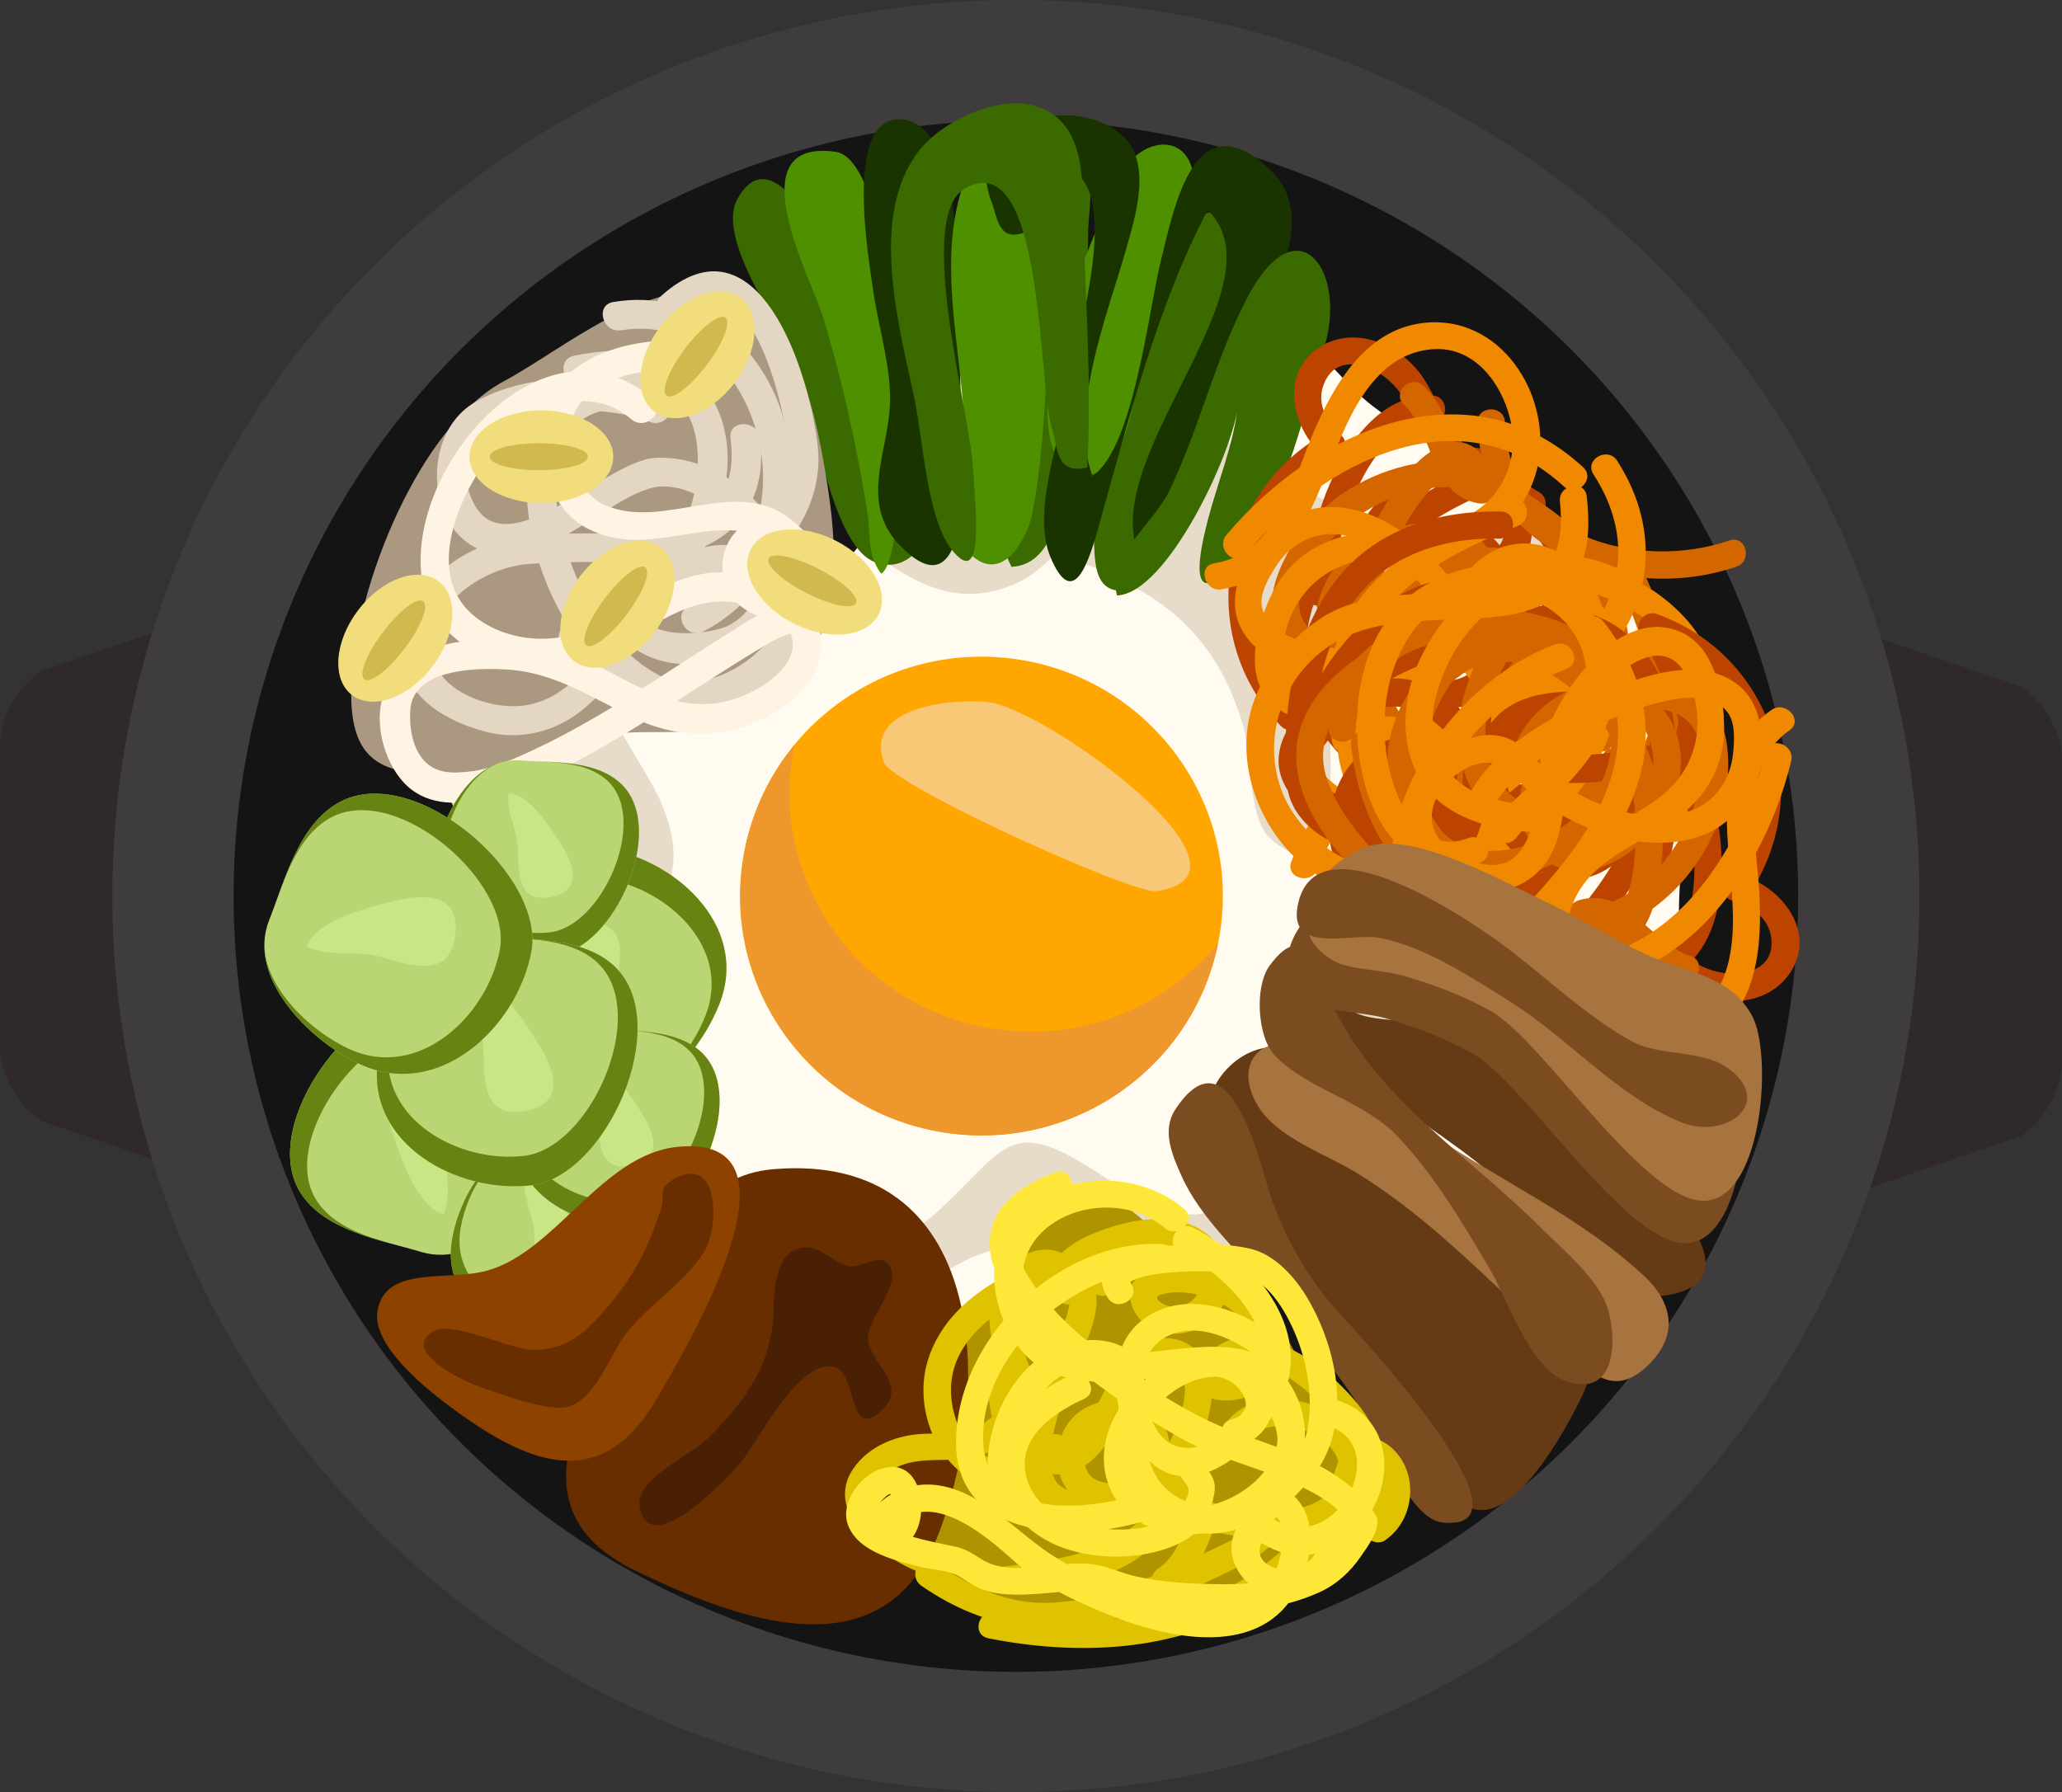 <?xml version="1.0" encoding="UTF-8"?>
<svg id="Layer_2" data-name="Layer 2" xmlns="http://www.w3.org/2000/svg" viewBox="0 0 311.79 271.02">
  <rect x="0" y="0" width="311.79" height="271.02" fill="#333333" stroke="none"/>
  <defs>
    <style>
      .cls-1 {
        fill: #f2dd7c;
      }

      .cls-1, .cls-2, .cls-3, .cls-4, .cls-5, .cls-6, .cls-7, .cls-8, .cls-9, .cls-10, .cls-11, .cls-12, .cls-13, .cls-14, .cls-15, .cls-16, .cls-17, .cls-18, .cls-19, .cls-20, .cls-21, .cls-22, .cls-23, .cls-24, .cls-25, .cls-26, .cls-27, .cls-28, .cls-29, .cls-30, .cls-31 {
        stroke-width: 0px;
      }

      .cls-2 {
        fill: #f9c876;
      }

      .cls-3 {
        fill: #4e9000;
      }

      .cls-4 {
        fill: #7c4c21;
      }

      .cls-5 {
        fill: #492003;
      }

      .cls-6 {
        fill: #653b16;
      }

      .cls-7 {
        fill: #3a6a00;
      }

      .cls-8 {
        fill: #2f292b;
      }

      .cls-9 {
        fill: #1a3400;
      }

      .cls-10 {
        fill: #3f3c3e;
      }

      .cls-11 {
        fill: #151414;
      }

      .cls-12 {
        fill: #d2b94f;
      }

      .cls-13 {
        fill: #c8e685;
      }

      .cls-14 {
        fill: #af9400;
      }

      .cls-15 {
        fill: #d46600;
      }

      .cls-16 {
        fill: #dfc300;
      }

      .cls-17 {
        fill: #ab9881;
      }

      .cls-18 {
        fill: #a7733e;
      }

      .cls-19 {
        fill: #bc4400;
      }

      .cls-20 {
        fill: #bad674;
      }

      .cls-21 {
        fill: #8d4200;
      }

      .cls-22 {
        fill: #678412;
      }

      .cls-23 {
        fill: #fffbf0;
      }

      .cls-24 {
        fill: #fff3e3;
      }

      .cls-25 {
        fill: #ffe73a;
      }

      .cls-26 {
        fill: #e3d6c3;
      }

      .cls-27 {
        fill: #e7dcc9;
      }

      .cls-28 {
        fill: #f18900;
      }

      .cls-29 {
        fill: #ffa700;
      }

      .cls-30 {
        fill: #ed972d;
      }

      .cls-31 {
        fill: #682e00;
      }
    </style>
  </defs>
  <path class="cls-8" d="m281.86,179.91l23.48-7.96c3.55-2.07,6.45-7.1,6.45-11.18v-45.85c0-4.08-2.9-9.11-6.45-11.18l-23.48-7.96v84.12Z"/>
  <path class="cls-8" d="m29.93,177.57l-23.48-7.96c-3.55-2.07-6.45-7.1-6.45-11.18v-45.86c0-4.08,2.9-9.11,6.45-11.18l23.48-7.96v84.12Z"/>
  <ellipse class="cls-10" cx="153.61" cy="135.51" rx="136.62" ry="135.51"/>
  <ellipse class="cls-11" cx="153.61" cy="135.51" rx="118.29" ry="117.33"/>
  <path class="cls-23" d="m203.76,57.94c-13.82-15.04-30.2-25.97-50.71-15.88-11.48,5.64-11.38,15.18-15.98,25.9-3.78,8.79-6.8,18.46-16.49,21.2-13.4,3.79-19.44-9.75-31.97-10.4-11.19-.58-25.61,8.39-27.58,19.76-1.97,11.37,8.5,17.79,10.1,28.64,2.88,19.55-34.94,36.19-13.62,55.11,18.88,16.74,50.31,5.66,66.16,29.23,2.55,3.78,1.46,10.57,3.54,13.41,12.4,16.91,39.83,3.56,48.54-8.96,5.06-7.26,8.54-18.88,15.71-24.2,6.33-4.7,23.5-8.63,31.1-10.36,15.19-3.45,24.4-7.5,29.51-24.4,2.42-7.99,1.42-15.3,1.96-23.64.57-8.79,3.45-16.53,3.37-25.34-.16-16.75-18.68-26.39-31.41-35.61-7.36-5.33-15.65-7.32-22.21-14.47Z"/>
  <g>
    <path class="cls-27" d="m151.14,89.15c9.69-2.74,12.71-12.41,16.49-21.2,4.57-10.63,4.51-20.09,15.71-25.76-9.31-4.8-19.68-5.9-31.4-.14-11.48,5.64-11.38,15.18-15.98,25.9-2.09,4.87-3.96,10-6.85,14.08,6.9,3.96,12.67,9.76,22.03,7.12Z"/>
    <path class="cls-27" d="m157.76,224.9c-2.08-2.84-.99-9.63-3.54-13.41-15.85-23.57-47.28-12.49-66.16-29.23-21.32-18.91,16.5-35.56,13.62-55.11-1.6-10.85-12.07-17.27-10.1-28.64.95-5.5,4.83-10.44,9.84-14.01-4.17-2.7-8.42-5.47-13.93-5.75-11.19-.58-25.61,8.39-27.58,19.76-1.97,11.37,8.5,17.79,10.1,28.64,2.88,19.55-34.94,36.19-13.62,55.11,18.87,16.74,50.31,5.66,66.16,29.23,2.55,3.78,1.46,10.57,3.54,13.41,8.14,11.1,22.77,9.16,34.32,2.96-.94-.86-1.83-1.85-2.65-2.96Z"/>
  </g>
  <path class="cls-27" d="m177.98,93.27c5.37,4.74,8.11,10.22,10.09,16.75,1.26,4.16.54,13.9,4.19,16.96,13.82,11.63,6.91-24.16,8.98-28.96,3.64-8.47,13.53-9.54,21.69-9.29,3.31.1,21.11,5.28,13.43-5.58-3.05-4.3-19.02-2.03-23.85-2.94-10.45-1.97-19.39-9.07-28.3-14.22-10.94-6.32-24.79-11.67-37.37-13.19-5.73-.7-15.55.98-18.1,7.2-3.51,8.55,4.14,9.82,9.7,13.73,11.67,8.21,29.15,10.35,39.54,19.53Z"/>
  <g>
    <path class="cls-29" d="m184.38,141.61c-3.39,19.71-22.25,32.95-42.12,29.58-19.87-3.36-33.22-22.07-29.83-41.77,3.39-19.71,22.25-32.95,42.12-29.59,19.87,3.37,33.22,22.07,29.83,41.77Z"/>
    <path class="cls-30" d="m149.73,155.51c-19.87-3.37-33.22-22.07-29.83-41.77.06-.35.14-.7.21-1.05-3.84,4.68-6.56,10.36-7.66,16.73-3.39,19.7,9.96,38.41,29.83,41.77,19.51,3.3,38.04-9.42,41.91-28.54-8.04,9.79-21.02,15.13-34.46,12.85Z"/>
    <path class="cls-2" d="m177.4,134.14c11.61-4.6-19.62-26.92-27.86-27.93-5.41-.66-19.03.64-15.87,9.11,1.3,3.48,37.61,19.93,41.16,19.44,1.02-.14,1.87-.35,2.57-.63Z"/>
  </g>
  <path class="cls-27" d="m141.55,183.43c11.05-10.17,10.94-15.02,25.27-5.53,15.68,10.39,20,6.51,25.52-9.74,4.14-12.18,11.84-20.04,26.72-17.66-.12,6.87-11.51,8.73-15.78,14.3-4.69,6.11-4.24,13.29-7.86,20-7.91,14.7-19.09,15.1-32.03,7.54-15.65-9.14-17.87,2.06-32.79,4.73-10.54,1.88-24.26-.21-34.06-4.49-2.43-1.06-11.2-7.63-7.99-11.01,3.4-3.58,11.68,5.25,15.02,6.61,9.86,4.03,29.78,2.79,37.94-4.72.01,0,.02-.02.03-.03Z"/>
  <path class="cls-7" d="m132.66,55.76c-1.84-3.88-13.7-38.99-21.16-25.67-3.16,5.64,5.64,18.05,8.07,22.93,3.13,6.3,5.56,29.31,12.71,31.98,6.37,2.37,9.83-6.18,8.82-10.8-1.35-6.24-5.7-12.64-8.44-18.44Z"/>
  <path class="cls-3" d="m126.36,22.96c10.33,1.46,12.1,60.76,6.88,63.8-2.25-3.04-1.52-5.98-2.16-9.81-1.66-10.03-3.73-19.54-6.74-29.33-1.63-5.31-13.14-26.78,2.02-24.66Z"/>
  <path class="cls-9" d="m136.03,82.45c-5.96-6.22-1.97-13.72-1.49-20.71.4-5.88-1.81-12.46-2.58-18.28-.57-4.29-4.69-27.19,5.01-25.32,10.4,2.01,7.59,35.7,8.42,44.95.42,4.61,2.03,31.23-9.35,19.35Z"/>
  <path class="cls-7" d="m163.67,21.71c2.32,2.24.86,10.47.86,13.57,0,8.1-1.56,15.43-1.96,23.1,10.99,1.92,10.92-28.4,23.23-26.46,4.09,12.69-7.07,29.2-10.24,41.6-1,3.94-.53,16.96-6.89,15.74-6.4-1.23.17-15.68-7.46-14.95-1.34,4.48-2.7,11.16-8.27,11.41-4.09-8.27-2.07-18.52-.79-27.24,1.14-7.77,1.76-15.95,1.16-23.78-.34-4.45,1.8-21.24,10.36-13Z"/>
  <path class="cls-3" d="m159.74,40.66c.83-5.36,3.2-17.15-2.51-20.9-6.63-4.36-10.56,4.31-12.05,9.62-3.46,12.34.74,25.51.74,38,0,3.3-1.73,13.96.64,16.3,5.09,5.03,8.86-2.54,9.55-6.06,2.34-12,1.77-24.86,3.63-36.95Z"/>
  <path class="cls-3" d="m172.3,56.95c-1.07,3.91-2.12,14.53-7.88,14.85-6.43.35-6.29-9.04-5.88-13.33.99-10.24,5.94-19.84,9.43-29.38,3.61-9.86,14.61-10.05,12.25,2.05-1.64,8.44-5.62,17.4-7.93,25.81Z"/>
  <path class="cls-9" d="m169.35,20.18c5.06,4.06,2.37,12.43.88,17.67-2.76,9.69-8.63,24.29-5.05,34.13,6.27-4.17,8.48-25.15,10.41-32.79,1.95-7.76,5.01-24.37,16.48-13.5,9.14,8.65-3.43,24.92-7.73,33.53-3.31,6.62-5.41,22.3-11.6,25.75-8.24-14.54,21.86-41.59,9.87-53.19-7.8,14.76-12.19,32.65-16.67,48.5-1.54,5.44-3.82,11.74-7.08,4.03-2.84-6.72,1.25-17.07,2.24-23.91,1-6.95,7.88-27.7,2.25-33.65-6.33-6.68-5,7.15-8.44,8.42-4.01,1.47-4.09-2.39-4.99-4.68-4.53-11.5,11.5-16.67,19.43-10.31Z"/>
  <path class="cls-7" d="m163.84,35.77c-.3-6.67,1.07-16.91-6.95-19.64-5.8-1.98-14.61,2.25-18.03,6.79-7.62,10.1-2.81,26.63-.52,37.72,1.17,5.69,1.87,17.8,5.53,22.44,5.23,6.63,3.5-7.38,3.27-12.11-.4-8.42-8.87-38.12-1.23-42.47,11.95-6.79,11.05,29.56,13.11,36.15.96,3.07.6,7.22,5.39,6.03.59-11.4-.06-23.4-.59-34.91Z"/>
  <path class="cls-7" d="m187.15,61.61c-.81,6.94-10.73,28.21-18.26,28.44-1.47-6.02,5.49-10.82,7.91-15.8,4.66-9.6,6.95-20.22,12.02-29.63,7.55-14.01,15-3.43,11.37,8.05-3.1,9.81-6.48,26.14-14.3,33.5-6.24,5.87-4.59-2.33-3.3-7.37,1.46-5.67,3.88-11.43,4.55-17.19Z"/>
  <g>
    <g>
      <path class="cls-19" d="m216.54,59.79c-7.34-.18-12.28,6.51-15.05,12.47-2.89,6.21-4.69,14.17-1.9,20.7.76,1.79,3.27.98,3.78-.49,2.64-7.55,12.99-25.72,23.15-19.28.16-1.25.33-2.5.49-3.75-13.4,4.01-28.28,15.44-29.48,30.22-.44,5.53,1.52,11.62,5.94,15.18,4.6,3.7,11.35,3.54,16.47,1,10.22-5.06,8.91-21.23,21.07-23.78,4.21-.88,9.69.12,8.89,5.42-.59,3.93-3.61,7.83-7.48,9-2.38.72-6.23-.32-7.13-2.87-.84-2.37,6.05-3.11,7.18-3.13,4.38-.09,8.93,2.42,9.4,7.12.49,4.88-5.48,7.77-9.51,8.25-4.7.56-9.36-1.46-11.2-5.85-1.75-4.16-2.85-8.02-6.04-11.39-6.83-7.22-17.82-10-27.33-11.4-1.23-.18-2.07.3-2.54,1.43-2.61,6.31-2.18,13-2.14,19.69,1.18-.48,2.35-.97,3.53-1.45-11.17-11.47-8.06-30,5.78-37.79,1.12-.63,1.4-2.33.42-3.22-2.45-2.22-4.03-5.23-2.38-8.41,1.95-3.75,6.48-2.38,9.1-.31,2.5,1.98,3.76,4.85,5.25,7.6,1.63,3.02,3.53,5.42,6.23,7.56,5.3,4.19,14.21,8.17,13.98,16.02-.1,3.32-1.67,6.22-.83,9.58.63,2.5,3.1,4.3,5.36,5.22,4.75,1.93,11.85,1.82,12.01,8.45.09,3.72-4.92,5.13-7.76,5.81-7.67,1.84-17.81,1.82-25.33-.78-2.52-.87-3.6,3.09-1.1,3.96,8.31,2.87,19.06,2.65,27.53.78,3.83-.85,8.11-2.61,9.97-6.28,1.93-3.8.3-9.54-3.21-11.91-2.44-1.65-5.36-2.25-8.17-3.01-1.51-.41-3.05-.89-4.28-1.9-1.97-1.62-1.05-4.35-.6-6.42,1.68-7.82-2.17-13.25-8.29-17.81-2.98-2.23-6.18-4.2-8.89-6.77-2.79-2.65-4.08-6.82-6.15-9.99-3.21-4.92-10.01-8.14-15.46-4.93-6.4,3.77-4.58,12.25.08,16.46.14-1.07.28-2.15.42-3.22-16.18,9.11-19.6,30.9-6.62,44.24,1.26,1.29,3.54.32,3.53-1.45-.04-6.33-.48-12.61,1.99-18.6-.85.48-1.7.96-2.54,1.43,8.18,1.2,16.76,3.31,23.4,8.44,3.2,2.48,4.93,5.56,6.27,9.29,1.06,2.96,2.18,5.81,4.65,7.91,9.62,8.19,30.46-.57,23.54-14.08-2.66-5.2-9.21-6.95-14.64-6.15-3.74.55-9.66,2.92-8.69,7.71.91,4.5,6.59,6.97,10.8,6.43,4.3-.55,7.72-3.56,9.93-7.12,4.16-6.71,2-14.72-6.39-15.82-11.97-1.56-16.92,8.59-21.56,17.36-2.59,4.89-5.82,8.13-11.64,8.44-6.15.33-9.61-4.71-10.57-10.12-2.53-14.37,14.33-26.48,26.32-30.07,1.75-.52,2.01-2.79.49-3.75-13.14-8.32-25.69,11.6-29.23,21.73,1.26-.16,2.52-.33,3.78-.49-2.16-5.05-.18-11.81,1.9-16.56,2-4.56,5.79-10.57,11.48-10.43,2.67.07,2.66-4.04,0-4.1h0Z"/>
      <path class="cls-19" d="m207.65,115.7c3.47,9.24,10.87,14.83,21.02,13.58,9.31-1.15,18.09-6.74,24.47-13.35,1.84-1.91-1.08-4.81-2.92-2.9-10.05,10.41-31.54,20.32-38.59,1.59-.92-2.46-4.92-1.39-3.99,1.09h0Z"/>
      <path class="cls-19" d="m249.9,113.44c-3.53,7.14-8.31,13.75-15.36,17.81-7.82,4.51-16.83,3.19-24.54-.77-2.36-1.22-4.46,2.32-2.09,3.54,8.25,4.24,17.72,5.88,26.43,1.91,8.82-4.03,14.94-11.95,19.13-20.41,1.17-2.37-2.4-4.44-3.57-2.07h0Z"/>
      <path class="cls-19" d="m211.36,105.31c4.34,1.93,9.4,2.87,13.51-.12,3.49-2.54,4.9-6.79,5.25-10.91.74-8.58-5.09-18.25-14.82-15.27-.9.28-1.5,1.04-1.52,1.98-.16,7.23,6.33,10.02,12.46,7.18,7.74-3.59,6.21-12.26,1.41-17.51-1.83-2.01-4.52.88-2.92,2.9,1.59,2.02,3.78,3.08,5.93,4.42,2.27,1.41,4.34-2.14,2.09-3.54-1.86-1.16-3.71-2.02-5.1-3.78-.97.97-1.95,1.93-2.92,2.9,3.14,3.44,4.5,8.1-.14,10.85-3.4,2.01-6.76.62-6.66-3.41-.51.66-1.01,1.32-1.52,1.98,12.65-3.88,13.8,26.24-2.95,18.81-2.41-1.07-4.52,2.46-2.09,3.54h0Z"/>
    </g>
    <g>
      <path class="cls-15" d="m228.61,71.69c-13.5-5.85-30.64,1.74-35.53,15.57-3.16,8.95,4.68,14.41,12.74,15.03,8.01.61,18.01-3.15,20.12-11.59,1.1-4.38-.3-8.96-4.71-10.77-4.45-1.83-9.64-.65-13.82,1.34-7.46,3.57-11.45,13.23-5.61,20.02,5.13,5.95,16.39,4.78,21.01-1.09,1.62-2.06-1.29-4.98-2.92-2.9-3.08,3.92-8.97,4.81-13.33,2.53-5.49-2.88-3.63-10.06.26-13.35,3.33-2.83,9.63-4.67,13.66-2.35,4.01,2.31.7,8.36-1.72,10.47-4.9,4.27-17.24,5.96-21.39-.25-2.95-4.41,1.72-10.55,4.67-13.51,6.23-6.26,16.14-9.22,24.48-5.61,2.42,1.05,4.52-2.48,2.09-3.54h0Z"/>
      <path class="cls-15" d="m213.64,119.87c10.8-4.5,21.58-16.38,15.02-28.31-1.28-2.32-4.85-.25-3.57,2.07,5.1,9.28-4.29,18.84-12.55,22.28-2.42,1.01-1.36,4.98,1.1,3.95h0Z"/>
      <path class="cls-15" d="m236.6,91.78c5.47,13-8.06,22.95-19.23,26.19-2.55.74-1.47,4.7,1.1,3.96,13.18-3.81,28.51-16.07,22.12-31.23-1.01-2.4-5.02-1.35-3.99,1.09h0Z"/>
      <path class="cls-15" d="m220.06,70.59c1.06,2.81,3.84,4.44,6.26,6.01,4.3,2.8,8.16,5.39,11.34,9.5,5.89,7.62,5.5,16.43,2.38,25.09-.9,2.5,3.1,3.56,3.99,1.09,3.03-8.44,3.63-17-.73-25.08-1.99-3.69-5.11-7.4-8.49-9.9-1.81-1.34-3.71-2.53-5.6-3.73-1.5-.95-4.5-2.31-5.17-4.08-.92-2.46-4.92-1.39-3.99,1.09h0Z"/>
      <path class="cls-15" d="m223.43,63.89c.37,19.64,22.55,27.53,39.14,21.8,2.5-.86,1.43-4.83-1.1-3.95-13.91,4.81-33.59-.82-33.91-17.85-.05-2.64-4.18-2.65-4.14,0h0Z"/>
      <path class="cls-15" d="m245.08,88.85c2.8,6.18,5.21,13.03,4.56,19.9-.74,7.88-8.21,10.67-15.18,11.19-2.64.2-2.66,4.3,0,4.1,8.51-.64,16.72-3.92,18.92-12.85,2.01-8.14-1.42-17.1-4.73-24.42-1.09-2.41-4.65-.32-3.57,2.07h0Z"/>
      <path class="cls-15" d="m242.32,114.12c-6.72,12.07-24.29,6.3-31.78-1.81-7.55-8.17-3.54-20.4,6.4-24.12,7.47-2.79,18.7-1.33,21.02,7.53,1.9,7.29-3.15,14.22-9.38,17.47-7.75,4.04-15.3-.69-18.27-7.99-3.21-7.91-2.8-16.33,1.05-23.81,1.67-3.24,3.73-6.38,6.4-8.9,2.8-2.64,3.73-1.04,4.36,2.19.85-.84,1.7-1.68,2.54-2.52-3.1-.54-3.96-3.72-4.96-6.29-1.07-2.77-2.25-5.46-4.47-7.53-1.94-1.81-4.87,1.08-2.92,2.9,4.59,4.29,3.84,13.59,11.25,14.88,1.6.28,2.86-.91,2.54-2.52-.74-3.79-3.12-8.01-7.67-6.36-4.38,1.59-7.43,6.52-9.66,10.29-5.96,10.08-6.48,22.53-.5,32.85,7.78,13.43,27.15,8.88,32.61-4.21,3.85-9.23.05-18.93-9.5-22.26-6.59-2.3-14.51-1.02-20.32,2.66-6.84,4.32-9.35,11.86-8.24,19.58,1.32,9.15,11.22,15.46,19.38,17.86,8.83,2.59,18.98.66,23.69-7.79,1.29-2.32-2.28-4.39-3.57-2.07h0Z"/>
    </g>
    <g>
      <path class="cls-28" d="m184.7,89.11c12-1.85,14.69-16.1,19.06-25.21,2.6-5.43,6.54-10.76,13.1-11.1,6.09-.32,10.1,5.08,11.44,10.37,1.45,5.75-.7,11.67-5.96,14.61-5,2.8-11.67,2.05-17.18,2.92-6,.94-10.69,4.26-13.17,9.8-1.97,4.4-3.78,11.1-.26,15.25,6.25,7.36,19.4.53,24.76-4.53,4.49-4.24,5.95-11.24,11.55-14.38,4.15-2.33,7.76,1.38,9.6,4.73,2.96,5.4-1.95,9.68-7.29,9.93-4.06.19-5.47-1.61-6.55-5.09-.99-3.19-2.4-6.02-4.4-8.71-3.8-5.14-9.7-10.04-16.26-10.91-6.9-.91-12.41,3.42-15.24,9.4-1.76,3.72-1.66,7.7,1.14,10.85,4.68,5.27,14.22,5.63,20.7,5.66,7.39.04,17.09-.73,22.77-5.9,1.97-1.79-.96-4.69-2.92-2.9-3.58,3.26-9.74,4.08-14.47,4.48-5.02.43-10.19.33-15.14-.65-3.4-.67-8.27-1.99-9.14-5.86-.45-2,.89-4.27,1.88-5.89,2.34-3.82,6.21-5.88,10.68-5.01,6.85,1.33,13.34,8.18,15.75,14.47.9,2.36,1.28,4.98,2.89,7.01,2.04,2.57,5.2,3.08,8.32,3.16,3.42.09,6.62-1.53,9.19-3.63,2.98-2.44,3.66-5.75,2.89-9.33-1.42-6.62-7.81-11.9-14.64-10.1-6.06,1.6-9.08,8.64-12.19,13.35-2.84,4.3-7.96,7.06-12.86,8.32-4.29,1.1-8.82.4-8.82-4.78,0-6.93,4.27-12.94,11.01-14.51,5.66-1.32,11.6-.62,17.16-2.56,5.21-1.82,8.98-6.1,10.3-11.38,2.57-10.3-4.75-22.84-16.22-22.23-9.4.49-14.44,9.24-17.67,16.89-3.07,7.27-5.68,18.11-14.88,19.53-2.63.41-1.51,4.36,1.1,3.96h0Z"/>
      <path class="cls-28" d="m188.37,83.8c11.69-13.92,32.36-24.69,48.08-10.25,1.95,1.79,4.88-1.1,2.92-2.9-17.39-15.98-40.64-5.57-53.92,10.25-1.69,2.02,1.22,4.94,2.92,2.9h0Z"/>
      <path class="cls-28" d="m209.65,112.42c11.41,1.01,23.3-3.64,31.47-11.48,9.03-8.65,10.12-20.9,3.4-31.26-1.44-2.22-5.02-.16-3.57,2.07,6.06,9.34,4.65,19.2-3.33,26.85-7.19,6.89-18.05,10.6-27.97,9.72-2.66-.24-2.63,3.87,0,4.1h0Z"/>
      <path class="cls-28" d="m223.77,92.32c4.81,2.74,9.24,6.72,9.09,12.62-.12,4.73-3.61,8.82-7.09,11.67-8.16,6.68-21.17,7.87-27.42-1.81-1.43-2.22-5.01-.16-3.57,2.07,7.91,12.24,23.49,10.8,33.92,2.64,4.65-3.64,8.16-9.09,8.32-15.07.19-7.09-5.42-12.39-11.15-15.66-2.32-1.32-4.4,2.22-2.09,3.54h0Z"/>
      <path class="cls-28" d="m227.9,88.78c-7.3,3.42-15.13,4.02-20.87,10.23-4.09,4.43-5.66,10.52-4.46,16.35,2.36,11.54,16.49,16.55,26.59,12.23,8.57-3.66,14.17-13.41,15.74-22.16,1.44-8-1.2-16.76-10.45-17.62-2.65-.25-2.63,3.86,0,4.1,6.87.63,7.32,8.22,6.25,13.53-1.46,7.27-5.95,14.5-12.6,18.11-8.15,4.42-19.27-.4-21.55-9.28-1.37-5.34,1.35-10.66,5.24-14.19,4.93-4.47,12.32-5.02,18.19-7.77,2.41-1.13.31-4.66-2.09-3.54h0Z"/>
      <path class="cls-28" d="m238.04,89.11c9.29,1.58,16.63,7.56,18.28,17,1.49,8.53-3.64,16.8-11.6,19.95-10.15,4.02-18.94-2.08-28.15-5.66-3.9-1.52-8.3-2.52-12.37-1.08-4.81,1.71-7.29,6.56-8.95,11.01-.93,2.49,3.07,3.55,3.99,1.09,2.03-5.44,5.3-9.63,11.59-8.47,5.16.95,9.93,3.77,14.72,5.78,4.51,1.89,9.34,3.48,14.29,2.76,4.96-.72,9.47-2.57,13.32-5.77,6.67-5.56,8.78-14.94,6.64-23.08-2.52-9.58-11.11-15.87-20.65-17.49-2.61-.44-3.72,3.51-1.1,3.96h0Z"/>
      <path class="cls-28" d="m228.39,75.58c-7.99,3.14-15.98,7.06-21.69,13.62-5.68,6.52-6.97,14.82-5.25,23.09.54,2.59,4.53,1.49,3.99-1.09-1.57-7.56-.02-14.58,5.28-20.31,4.97-5.38,12.05-8.7,18.78-11.35,2.45-.96,1.38-4.93-1.1-3.96h0Z"/>
    </g>
  </g>
  <g>
    <g>
      <path class="cls-19" d="m252.41,147.68c6.66-3.07,8.1-11.24,7.91-17.8-.19-6.83-2.13-14.76-7.56-19.38-1.49-1.26-3.37.56-3.17,2.1,1.02,7.93-.14,28.76-12.12,27.47.41,1.19.82,2.38,1.23,3.58,10.22-9.49,18.44-26.28,12.9-40.05-2.08-5.15-6.56-9.75-12.11-10.99-5.78-1.3-11.76,1.83-15.21,6.35-6.89,9.03,1.51,22.95-8.24,30.58-3.38,2.64-8.73,4.16-10.39-.95-1.23-3.78-.27-8.61,2.68-11.36,1.81-1.69,5.73-2.45,7.68-.56,1.81,1.75-4.03,5.45-5.03,5.97-3.89,2.02-9.09,1.76-11.61-2.24-2.63-4.16,1.44-9.37,4.83-11.58,3.96-2.57,9.04-2.81,12.66.32,3.43,2.96,6.14,5.93,10.51,7.55,9.35,3.46,20.45,1.12,29.59-1.82,1.18-.38,1.73-1.18,1.64-2.4-.48-6.81-3.86-12.61-6.89-18.58-.84.95-1.68,1.9-2.52,2.85,15.14,5.36,20.64,23.33,11.72,36.42-.72,1.06-.21,2.71,1.07,3.07,3.19.91,5.95,2.92,5.89,6.49-.07,4.22-4.74,4.99-8.02,4.28-3.13-.68-5.54-2.69-8.11-4.5-2.81-1.99-5.59-3.3-8.97-4.03-6.62-1.42-16.39-1.07-19.69-8.21-1.4-3.02-1.28-6.31-3.55-8.95-1.68-1.97-4.7-2.49-7.14-2.32-5.12.36-11.44,3.59-14.54-2.29-1.74-3.3,2.12-6.76,4.36-8.62,6.04-5.03,15.14-9.47,23.05-10.45,2.65-.33,1.85-4.36-.78-4.03-8.73,1.09-18.27,6.02-25.02,11.42-3.06,2.44-6.1,5.91-6.13,10.02-.03,4.26,4,8.69,8.2,9.26,2.93.4,5.81-.35,8.66-.9,1.54-.3,3.14-.54,4.68-.18,2.48.58,2.88,3.44,3.41,5.49,1.99,7.75,7.88,10.92,15.4,12.32,3.67.68,7.42,1.04,10.99,2.16,3.68,1.15,6.71,4.31,9.98,6.25,5.08,3,12.61,2.89,16.06-2.38,4.05-6.19-1.38-12.99-7.43-14.72.35,1.02.71,2.05,1.07,3.07,10.43-15.29,3.75-36.32-13.86-42.56-1.7-.6-3.32,1.27-2.51,2.85,2.86,5.66,6.07,11.09,6.53,17.54.55-.8,1.09-1.6,1.64-2.4-7.87,2.52-16.5,4.41-24.75,2.73-3.98-.81-6.91-2.81-9.78-5.56-2.28-2.19-4.56-4.25-7.71-5.04-12.29-3.11-27.04,13.92-14.79,22.98,4.71,3.49,11.36,2.17,15.87-.93,3.11-2.14,7.35-6.86,4.33-10.74-2.83-3.63-9.02-3.34-12.56-1.01-3.61,2.39-5.33,6.59-5.72,10.75-.73,7.85,4.79,14.07,12.8,11.36,11.43-3.87,11.32-15.15,11.56-25.05.13-5.52,1.58-9.85,6.65-12.69,5.36-3,10.72,0,14,4.42,8.7,11.76-.99,30.04-10.13,38.53-1.33,1.24-.55,3.38,1.23,3.58,15.5,1.67,17.83-21.7,16.47-32.34-1.06.7-2.11,1.4-3.17,2.1,4.2,3.58,5.45,10.5,5.71,15.67.25,4.97-.46,12.03-5.62,14.4-2.42,1.11-.58,4.79,1.83,3.68h0Z"/>
      <path class="cls-19" d="m235.36,93.66c-7.25-6.75-16.38-8.51-24.91-2.91-7.82,5.13-13.2,14.01-15.96,22.74-.8,2.52,3.12,3.84,3.92,1.31,4.35-13.75,19.17-32.09,33.87-18.4,1.93,1.79,5.03-.92,3.09-2.73h0Z"/>
      <path class="cls-19" d="m198.51,114.28c-.03-7.96,1.3-15.98,5.79-22.72,4.99-7.48,13.65-10.27,22.34-10.11,2.66.05,2.95-4.04.29-4.09-9.29-.17-18.51,2.53-24.54,9.93-6.11,7.49-8.05,17.28-8.01,26.71.01,2.63,4.14,2.93,4.13.28h0Z"/>
      <path class="cls-19" d="m236.69,104.61c-4.75.18-9.71,1.57-12.05,6.06-1.99,3.81-1.35,8.24.17,12.09,3.18,8.01,12.73,14.12,20.12,7.17.68-.64.88-1.59.48-2.44-3.09-6.55-10.16-6.19-14.38-.95-5.33,6.62-.09,13.72,6.57,16.32,2.54.99,3.66-2.77,1.32-3.89-2.33-1.11-4.76-1.1-7.29-1.35-2.66-.27-2.93,3.83-.29,4.09,2.19.22,4.23.18,6.26,1.15.44-1.3.88-2.59,1.32-3.89-4.36-1.7-7.65-5.28-4.72-9.79,2.14-3.3,5.78-3.53,7.5.12.16-.81.32-1.63.47-2.44-9.61,9.04-24.11-17.44-5.77-18.16,2.64-.1,2.95-4.2.29-4.09h0Z"/>
    </g>
    <g>
      <path class="cls-15" d="m236.27,142.33c14.72-.7,26.68-15.05,24.87-29.59-1.17-9.42-10.64-10.86-18.14-7.86-7.45,2.97-14.73,10.75-12.85,19.24.98,4.41,4.27,7.89,9.03,7.58,4.81-.32,8.93-3.66,11.78-7.29,5.09-6.48,4.34-16.89-3.93-20.4-7.26-3.08-16.83,2.93-18.34,10.22-.53,2.56,3.38,3.9,3.92,1.31,1.01-4.87,5.88-8.26,10.81-8.13,6.21.17,7.75,7.42,5.74,12.08-1.72,4-6.54,8.42-11.19,8.11-4.62-.31-4.36-7.19-3.14-10.14,2.48-5.98,12.78-12.93,19.28-9.19,4.61,2.65,3.18,10.21,1.86,14.16-2.78,8.36-10.34,15.37-19.43,15.8-2.63.12-2.94,4.22-.28,4.09h0Z"/>
      <path class="cls-15" d="m228.13,92.56c-7.67,8.78-12.01,24.17-.8,31.98,2.18,1.52,4.46-1.91,2.27-3.43-8.73-6.07-4.59-18.77,1.28-25.49,1.72-1.97-1.01-5.06-2.75-3.06h0Z"/>
      <path class="cls-15" d="m220.12,127.84c-10.72-9.24-3.05-24.12,5.52-31.93,1.96-1.79-.79-4.86-2.75-3.06-10.11,9.22-18.36,26.95-5.85,37.73,1.98,1.71,5.1-1,3.09-2.73h0Z"/>
      <path class="cls-15" d="m244.42,139.55c-2.2-2.05-5.43-2.29-8.3-2.63-5.11-.61-9.73-1.24-14.42-3.52-8.69-4.24-12.28-12.3-13.36-21.44-.31-2.63-4.37-1.83-4.06.78,1.06,8.9,4.36,16.83,11.87,22.16,3.43,2.43,7.89,4.39,12.03,5.14,2.21.4,4.45.63,6.69.87,1.77.19,5.07.09,6.46,1.38,1.92,1.79,5.03-.92,3.09-2.73h0Z"/>
      <path class="cls-15" d="m244.4,147.04c-9.12-17.44-32.52-14.75-44.83-2.31-1.86,1.88.88,4.95,2.75,3.06,10.32-10.43,30.47-14.05,38.37,1.07,1.23,2.35,4.93.53,3.7-1.82h0Z"/>
      <path class="cls-15" d="m213.83,134.2c-5.28-4.31-10.5-9.38-12.99-15.83-2.85-7.38,2.59-13.17,8.6-16.71,2.28-1.34.46-5.03-1.83-3.68-7.34,4.32-13.23,10.87-11.21,19.84,1.84,8.18,8.92,14.7,15.16,19.8,2.05,1.68,4.31-1.76,2.27-3.43h0Z"/>
      <path class="cls-15" d="m204.99,110.33c.62-13.77,18.95-16.33,29.29-12.36,10.42,4,12.3,16.73,5.05,24.43-5.45,5.79-16.17,9.42-22.2,2.51-4.97-5.69-3.54-14.13.59-19.79,5.14-7.03,14.02-6.12,19.95-.88,6.42,5.67,9.82,13.4,9.71,21.8-.05,3.64-.49,7.36-1.76,10.79-1.33,3.59-2.87,2.57-4.89-.05-.38,1.13-.77,2.25-1.15,3.38,3.02-.88,5.21,1.59,7.26,3.46,2.2,2.01,4.46,3.9,7.37,4.79,2.55.77,3.88-3.11,1.32-3.89-6.03-1.83-9.52-10.49-16.74-8.39-1.56.46-2.16,2.07-1.15,3.38,2.36,3.07,6.38,5.81,9.71,2.32,3.21-3.35,3.74-9.11,4.05-13.47.83-11.66-4.27-23.04-14.25-29.66-12.98-8.61-28.31,3.99-27.34,18.13.68,9.97,8.42,16.99,18.48,15.77,6.93-.84,13.45-5.47,17.02-11.32,4.2-6.88,3.08-14.74-1.37-21.17-5.27-7.62-16.97-8.92-25.35-7.47-9.07,1.56-17.31,7.76-17.74,17.41-.12,2.64,4.01,2.93,4.12.28h0Z"/>
    </g>
    <g>
      <path class="cls-28" d="m267.83,107.39c-9.92,6.94-5.97,20.9-5.8,30.98.1,6.01-1.05,12.52-6.77,15.71-5.32,2.97-11.33-.11-14.89-4.26-3.88-4.52-4.59-10.77-1.19-15.72,3.23-4.71,9.54-6.98,14.09-10.18,4.96-3.48,7.67-8.52,7.42-14.58-.2-4.81-1.57-11.61-6.59-13.78-8.89-3.85-17.62,8.06-20.16,14.96-2.13,5.78-.3,12.69-3.92,17.97-2.68,3.91-7.57,2.18-10.72-.02-5.07-3.54-2.59-9.53,2.09-12.1,3.55-1.95,5.63-.96,8.15,1.68,2.31,2.43,4.84,4.34,7.84,5.87,5.71,2.93,13.18,4.73,19.46,2.62,6.59-2.22,9.59-8.53,9.45-15.13-.09-4.11-1.95-7.63-5.87-9.23-6.55-2.66-15.26,1.22-21.08,4.04-6.64,3.22-14.99,8.18-17.76,15.31-.96,2.47,2.96,3.77,3.92,1.31,1.75-4.5,6.9-7.94,10.96-10.38,4.31-2.6,8.98-4.78,13.86-6.08,3.35-.89,8.3-1.86,10.81,1.23,1.3,1.6,1.11,4.22.95,6.1-.39,4.45-2.94,8-7.33,9.19-6.73,1.82-15.62-1.46-20.58-6.03-1.86-1.71-3.37-3.9-5.73-5.01-2.98-1.4-6.03-.47-8.87.83-3.11,1.43-5.25,4.29-6.62,7.3-1.58,3.5-.7,6.76,1.58,9.63,4.24,5.31,12.32,7.23,17.64,2.61,4.72-4.1,4.27-11.74,4.95-17.33.62-5.1,3.98-9.83,7.81-13.11,3.36-2.88,7.72-4.24,10.04.4,3.1,6.21,1.96,13.47-3.37,17.85-4.48,3.68-10.12,5.66-14.23,9.85-3.86,3.92-5.32,9.42-4.14,14.73,2.31,10.36,14.47,18.38,24.48,12.79,8.2-4.58,8.8-14.64,8.28-22.91-.5-7.86-3.01-18.73,4.6-24.06,2.17-1.52-.6-4.57-2.75-3.06h0Z"/>
      <path class="cls-28" d="m266.92,113.77c-4.25,17.62-17.96,36.37-38.5,30.35-2.55-.75-3.89,3.13-1.32,3.89,22.73,6.67,38.92-12.9,43.74-32.92.62-2.55-3.3-3.89-3.92-1.31h0Z"/>
      <path class="cls-28" d="m235.04,97.48c-10.68,4.11-19.25,13.52-23.07,24.14-4.22,11.73.29,23.19,10.94,29.5,2.28,1.35,4.57-2.06,2.27-3.43-9.61-5.7-12.76-15.16-9.03-25.52,3.36-9.34,11.44-17.44,20.72-21.02,2.49-.96.63-4.62-1.83-3.67h0Z"/>
      <path class="cls-28" d="m231.38,121.71c-5.53-.34-11.29-1.95-13.79-7.31-2-4.29-.71-9.49,1.14-13.58,4.32-9.58,15.45-16.37,25.38-10.45,2.28,1.36,4.57-2.06,2.27-3.43-12.57-7.49-25.89.66-31.57,12.56-2.54,5.31-3.25,11.74-.71,17.17,3.01,6.43,10.4,8.72,17,9.13,2.67.16,2.94-3.93.29-4.09h0Z"/>
      <path class="cls-28" d="m229.26,126.7c5.01-6.28,11.76-10.26,14.12-18.36,1.68-5.77.36-11.92-3.32-16.62-7.28-9.3-22.18-7.57-29.3.74-6.04,7.05-6.7,18.25-4.19,26.79,2.29,7.81,8.58,14.49,17.25,11.19,2.49-.95.63-4.62-1.83-3.68-6.44,2.45-10.24-4.14-11.66-9.37-1.94-7.16-1.16-15.62,3.19-21.77,5.33-7.55,17.44-8.12,23.47-1.17,3.62,4.18,3.56,10.15,1.65,15.02-2.42,6.17-8.79,9.92-12.82,14.97-1.66,2.07,1.81,4.32,3.45,2.26h0Z"/>
      <path class="cls-28" d="m220.02,130.87c-9.04,2.67-18.29.54-23.98-7.19-5.15-6.99-4.25-16.66,1.47-22.98,7.3-8.07,17.9-6.47,27.76-7.32,4.17-.36,8.56-1.39,11.57-4.48,3.55-3.65,3.6-9.09,3.09-13.81-.28-2.64-4.34-1.83-4.06.78.61,5.77-.44,10.96-6.59,12.69-5.05,1.42-10.58.99-15.77,1.3-4.88.29-9.93,1-14.04,3.82-4.12,2.83-7.34,6.47-9.35,11.03-3.49,7.92-1.19,17.25,4.37,23.6,6.54,7.47,17.06,9.33,26.33,6.59,2.54-.75,1.77-4.78-.78-4.03h0Z"/>
      <path class="cls-28" d="m234.72,138.74c5.75-6.33,11.16-13.36,13.35-21.75,2.18-8.35-.38-16.35-5.62-23-1.64-2.08-4.72.65-3.08,2.73,4.79,6.08,6.54,13.06,4.35,20.52-2.05,7-6.91,13.11-11.75,18.43-1.76,1.94.97,5.03,2.75,3.06h0Z"/>
    </g>
  </g>
  <g>
    <path class="cls-6" d="m229.99,181.57c4.69,4.59,14.31,15.47,21.8,14.35,13.05-1.95,1.93-14.51-3.57-17.82-6.86-4.14-11.94-10.92-18.22-15.85-4.53-3.56-9.67-6.05-15.13-7.41-2.83-.7-6.21-.44-8.99-1.32-2.89-.91-4.47-3.59-8.17-2.65-.93,6.35,7.99,12.34,12.44,15.47,7.18,5.06,13.53,9.07,19.84,15.23Z"/>
    <path class="cls-4" d="m232.07,143.35c-7.01-3.3-20.89-11.27-27.99-8.92-7.42,2.46-13.94,12.36-5.11,17.35,2.27,1.28,7.55,1.36,10.33,2.16,4.62,1.34,9.16,3.03,13.3,5.34,8.11,4.52,23.86,29.96,32.91,28.69,8.42-1.18,9.69-22.32,6.68-27.89-3.18-5.9-9.16-6.43-14.99-8.87-5.35-2.24-9.99-5.43-15.15-7.86Z"/>
    <path class="cls-18" d="m234.83,136.92c-7.01-3.3-20.89-11.27-27.99-8.92-7.42,2.46-13.94,12.36-5.11,17.35,2.27,1.28,7.55,1.36,10.33,2.17,4.62,1.34,9.16,3.03,13.3,5.34,8.11,4.52,23.86,29.96,32.91,28.69,8.42-1.18,9.69-22.32,6.68-27.89-3.18-5.9-9.16-6.43-14.99-8.87-5.35-2.24-9.99-5.43-15.15-7.86Z"/>
    <path class="cls-4" d="m254.28,169.75c6.71,2.65,14.04-2.97,7.12-8.13-3.94-2.94-10.44-1.8-14.77-4.2-7.59-4.21-13.71-10.56-20.76-15.53-4.48-3.16-27.19-18.59-29.67-4.8-1.31,7.29,8.31,3.95,12.44,4.75,6.94,1.34,14.17,6.17,19.97,9.81,8.42,5.29,16.16,14.34,25.67,18.1Z"/>
    <path class="cls-6" d="m212.9,173.99c-3.71-3.24-8.04-5.67-11.8-8.83-1.61-1.35-4.81-5.97-6.75-6.52-6.25-1.79-13.59,5.88-11.16,11.98,1.54,3.86,7.52,18.07,10.58,21.56,9.87,11.26,17.81,18.65,24.74,31.79,6.42,12.17,16.32-3.77,20.71-12.85,6.91-14.31-17.19-29.15-26.32-37.13Z"/>
    <path class="cls-18" d="m216.07,171.29c-5.38-3.65-13.49-11-19.41-12.98-6.05-2.03-10.31,2.69-6.37,9.08,2.92,4.73,10.4,7.23,14.94,10.04,11.76,7.28,20.2,16.77,30.48,25.8,4.29,3.78,7.82,8.34,13.08,3.62,5.44-4.89,3.92-10.05-.14-13.84-9.59-8.95-22.03-14.56-32.58-21.72Z"/>
    <path class="cls-4" d="m201.9,152.82c-2.2-4.48-4.01-14.93-9.95-6.75-2.28,3.14-1.85,10.8.84,13.59,4.98,5.14,13.4,6.77,18.6,12.26,5.5,5.81,9.73,12.99,13.78,19.83,2.81,4.75,6.11,15.2,11.68,17.14,7.31,2.54,7.79-5.85,6.26-10.97-1.35-4.52-7.02-9.13-10.32-12.44-10.33-10.32-24.27-19.17-30.89-32.66Z"/>
    <path class="cls-4" d="m192.29,181.37c-1.58-4.3-6.12-26.46-14.59-13.56-2.07,3.16-.43,6.94.93,9.98,3,6.7,8.99,11.71,13.44,17.4,5.14,6.56,11.01,13.04,15.2,20.32,1.82,3.16,6.05,14.26,10.84,14.74,15.39,1.57-13.19-29.05-15.01-31-5.02-5.38-8.29-11.03-10.82-17.89Z"/>
  </g>
  <g>
    <path class="cls-1" d="m84.46,106.35c2.9,2.15,2.55,7.47-.78,11.88-3.33,4.42-8.37,6.25-11.27,4.11-2.9-2.15-2.55-7.47.78-11.88,3.33-4.42,8.37-6.25,11.27-4.11Z"/>
    <path class="cls-12" d="m82.33,109.16c.84.63-.32,3.58-2.59,6.6-2.27,3.02-4.8,4.96-5.65,4.33-.84-.62.32-3.58,2.59-6.6,2.27-3.02,4.8-4.96,5.64-4.33Z"/>
  </g>
  <g>
    <g>
      <path class="cls-17" d="m125.18,73.81c-1.53-9.96-4.45-26.64-15.72-29.35-11.5-2.77-24.28,8.38-33.23,13.17-12.71,6.8-22.44,30.76-23.09,45.79-.58,13.36,5.89,14.59,20.12,13.03,6.3-.69,11.86-4.08,17.82-5.2,6.93-1.31,13.12.65,19.96-2.34,15.28-6.67,16.42-20.26,14.14-35.1Z"/>
      <path class="cls-26" d="m87.99,58.07c4.85-1,10.48-1.22,14.31,2.4,3.04,2.88,3.47,7.43,3.11,11.35-.95,10.42-9.23,19.98-19.35,22.57-2.79.71-1.6,4.98,1.19,4.27,12.54-3.21,21.54-14.81,22.69-27.43.47-5.15-1-10.61-4.84-14.24-4.86-4.6-12.16-4.45-18.29-3.19-2.82.58-1.62,4.85,1.19,4.27h0Z"/>
      <path class="cls-26" d="m100.64,58.22c-5.81-1.4-12.2-1.42-16.71,3.01-3.93,3.86-4.61,10-4.17,15.18,1.05,12.54,8.87,26.52,21.18,31.11,2.7,1.01,3.86-3.28,1.19-4.27-9.99-3.72-15.87-15.1-17.65-24.94-.77-4.27-.65-9.14,1.75-12.89,2.81-4.4,8.8-3.98,13.22-2.92,2.8.67,3.98-3.6,1.19-4.27h0Z"/>
      <path class="cls-26" d="m110.46,66.26c.81,6.42-1.19,11.04-7.63,13-5.61,1.71-11.81,1.37-17.61,1.42-6.06.06-11.58.74-16.67,4.3-4.5,3.15-8.16,8.36-7.76,14.02.46,6.6,6.84,10.13,12.6,11.65,5.13,1.35,10.35.11,14.47-3.13,4.11-3.23,7-7.68,10.01-11.87,2.48-3.45,5.71-8.21,10.35-8.78,2.92-.36,6.22.98,8.33,2.92,2.25,2.06,1.17,5.05-.45,7.12-4.07,5.19-12.54,8.4-18.65,5.08-2.53-1.37-4.78,2.45-2.25,3.82,9.17,4.97,25.63-.82,27.05-12.05.73-5.81-4.47-9.36-9.46-10.85-4.66-1.39-9.09.24-12.65,3.27-7.07,6.01-10.89,19.6-21.43,20.57-5.84.54-14.68-3.31-13.33-10.25,1.2-6.17,8.27-10.6,14.19-11.17,7.95-.76,15.98.31,23.82-1.63,8.59-2.12,12.62-8.9,11.54-17.45-.35-2.79-4.82-2.83-4.46,0h0Z"/>
      <path class="cls-26" d="m100.43,59.92c-8.4-3.62-20.67-3.76-28.66.94-9.04,5.32-7.16,22.63,4.39,23.04,5.37.19,10.69-3.76,15.02-6.41,2.25-1.38,4.53-2.84,7.07-3.63,3.32-1.03,7.2.77,9.91,2.53,6.14,3.97,9.95,13.41,2.41,17.99-3.39,2.06-16.47,2.62-12.31-4.11,1.51-2.44-2.35-4.66-3.86-2.23-3.12,5.06-.89,9.63,4.5,11.55,5.65,2.02,12.48.34,16.81-3.58,5.22-4.73,4.09-12.34.58-17.64-3.66-5.52-10.41-9.45-17.15-9.13-8,.37-24.49,18.97-28.4,4.53-3.5-12.91,16.57-12.65,24.3-10.95,1.06.23,2.14.52,3.14.95,2.61,1.12,4.89-2.69,2.25-3.82h0Z"/>
      <path class="cls-26" d="m103.11,47.9c9.74-8.73,14.42,10.14,15.65,16.77,1.02,5.5.5,10.07-3.25,14.54-1.7,2.02-3.94,3.87-6.42,4.87-2.56,1.02-2.95.04-2.43-2.46.58-2.79-3.72-3.97-4.31-1.18-.61,2.93-.64,5.97,2.08,7.82,2.56,1.74,6.34.07,8.65-1.24,6.82-3.86,11.36-11.49,10.59-19.27-1.07-10.88-8.94-36.23-23.73-22.97-2.14,1.92,1.03,5.04,3.16,3.13h0Z"/>
      <path class="cls-26" d="m93.94,49.95c10.6-1.77,18.11,6.41,20.6,15.86,2.63,10-.93,20.94-10.41,25.85-2.55,1.32-.29,5.14,2.25,3.82,11.66-6.04,15.46-19.44,12.28-31.54-3.1-11.79-13.36-20.37-25.91-18.27-2.83.47-1.63,4.74,1.19,4.27h0Z"/>
      <path class="cls-24" d="m98.65,60.27c-16.84-14.24-38.11,11.45-34.69,28.24,2.29,11.2,16.9,14.93,26.3,10.77,6.72-2.97,12.99-9.28,20.87-8.19,3.08.43,8.22,2.12,8.7,5.78.52,3.96-4.38,7.08-7.45,8.36-9.01,3.74-15.92-1.68-23.74-5.38-5.51-2.61-11.66-3.51-17.74-2.96-5.46.5-10.76,2.65-12.84,8.01-1.62,4.18-.04,10.13,2.93,13.38,6.21,6.81,18.32.83,24.73-2.4,10-5.03,19.02-11.69,28.59-17.44,1.74-1.04,3.63-2.33,5.66-2.72,2.82-.55,1.62-4.82-1.19-4.27-3.21.62-6.29,2.87-9,4.55-4.67,2.91-9.23,5.97-13.89,8.9-5,3.14-10.11,6.14-15.48,8.63-3.82,1.77-8.67,3.84-13,3.2-4.43-.66-5.58-5.4-5.38-9.24.33-6.47,10.21-6.52,14.74-6.23,7.44.47,13.2,4.62,19.77,7.62,7.35,3.36,15.53,2.58,22.11-2.15,4.37-3.14,7.06-8.22,4.62-13.37-2.6-5.47-11.25-7.49-16.69-6.62-6.67,1.08-11.87,5.53-17.8,8.37-5.38,2.57-12.79,1.78-17.35-2.18-6.93-6.03-2.38-17.04,1.97-23.11,4.88-6.81,14.46-12.85,22.07-6.41,2.18,1.84,5.35-1.28,3.16-3.13h0Z"/>
      <path class="cls-24" d="m104.51,51.5c-8.43-.48-18.75,1.73-22.27,10.27-1.79,4.33-.1,9.83,2.02,13.71,2.06,3.77,5.84,5.54,9.96,6.05,7.81.97,17.53-4.59,23.98,1.69,1.22,1.19,2.61,2.93,2.75,4.7.17,2.12-4.94,1.07-5.93.51-3.12-1.77-1.27-6.39,2.3-5.28,2.75.86,3.92-3.42,1.19-4.27-9.02-2.81-12.79,9.39-5.22,13.67,3.46,1.95,9.99,1.51,11.71-2.56,1.76-4.17-2.2-8.83-5.21-11.29-8.48-6.94-19.35,1.63-28.34-2.32-5.23-2.3-7.12-11.29-3.59-15.57,3.76-4.55,11.2-5.19,16.66-4.88,2.88.16,2.86-4.26,0-4.43h0Z"/>
    </g>
    <g>
      <path class="cls-1" d="m92.73,69.07c0,3.87-4.87,7.01-10.87,7.01s-10.87-3.14-10.87-7.01,4.87-7.01,10.87-7.01,10.87,3.14,10.87,7.01Z"/>
      <path class="cls-12" d="m88.9,69.07c0,1.13-3.32,2.04-7.42,2.04s-7.43-.91-7.43-2.04,3.32-2.04,7.43-2.04,7.42.91,7.42,2.04Z"/>
    </g>
    <g>
      <path class="cls-1" d="m99.85,82.75c3.13,2.32,2.75,8.06-.84,12.83-3.59,4.77-9.04,6.75-12.17,4.43-3.13-2.32-2.75-8.06.84-12.83,3.59-4.77,9.04-6.75,12.17-4.43Z"/>
      <path class="cls-12" d="m97.56,85.8c.91.67-.34,3.86-2.8,7.12-2.46,3.26-5.18,5.35-6.1,4.68-.91-.68.34-3.86,2.8-7.12,2.46-3.26,5.18-5.35,6.09-4.68Z"/>
    </g>
    <g>
      <path class="cls-1" d="m111.97,45.01c3.13,2.32,2.75,8.06-.84,12.83-3.59,4.77-9.04,6.75-12.17,4.43-3.13-2.32-2.75-8.06.84-12.83,3.59-4.77,9.04-6.75,12.17-4.43Z"/>
      <path class="cls-12" d="m109.68,48.05c.91.68-.34,3.86-2.8,7.12-2.46,3.26-5.18,5.35-6.1,4.67-.91-.67.34-3.86,2.8-7.12,2.46-3.26,5.18-5.35,6.09-4.68Z"/>
    </g>
    <g>
      <path class="cls-1" d="m66.28,87.89c3.13,2.32,2.75,8.06-.84,12.83-3.59,4.77-9.04,6.75-12.17,4.43-3.13-2.32-2.75-8.06.85-12.83,3.59-4.77,9.04-6.75,12.17-4.43Z"/>
      <path class="cls-12" d="m63.99,90.94c.91.68-.34,3.86-2.8,7.12-2.46,3.26-5.18,5.35-6.1,4.68-.91-.67.34-3.86,2.8-7.12,2.46-3.26,5.18-5.35,6.1-4.68Z"/>
    </g>
    <g>
      <path class="cls-1" d="m132.83,92.97c-1.79,3.44-7.57,4.01-12.9,1.28-5.33-2.73-8.2-7.74-6.41-11.18,1.79-3.44,7.57-4.02,12.9-1.28,5.33,2.73,8.2,7.74,6.41,11.18Z"/>
      <path class="cls-12" d="m129.42,91.23c-.52,1-3.9.3-7.54-1.57-3.64-1.87-6.17-4.19-5.65-5.2.52-1,3.9-.3,7.54,1.57,3.64,1.87,6.17,4.19,5.65,5.19Z"/>
    </g>
  </g>
  <g>
    <path class="cls-20" d="m90.47,128.18c-11.41-1.23-26.36,18.85-19.92,29.18,3.65,5.85,12.2,7.18,18.3,9.01,8.57,2.57,17.06-7.01,20-14.73,4.51-11.85-7.2-22.25-18.38-23.46Z"/>
    <g>
      <path class="cls-22" d="m88.85,166.37c.07.02.14.03.21.05-.73-.22-1.5-.43-2.29-.64.72.19,1.42.39,2.09.59Z"/>
      <path class="cls-22" d="m70.55,157.36c2.98,4.77,9.22,6.54,14.73,8.02-4.69-1.27-9.82-2.87-12.33-6.89-5.68-9.11,7.5-26.82,17.56-25.73,9.87,1.06,20.2,10.24,16.22,20.69-2.18,5.73-7.83,12.62-14.07,13.31,7.17-.63,13.69-8.54,16.19-15.11,4.51-11.85-7.2-22.25-18.38-23.46-11.41-1.23-26.36,18.85-19.92,29.18Z"/>
    </g>
    <path class="cls-13" d="m92.92,149.7c-.77,3.58.69,7.55-.69,10.95-3.96-1.02-6.6-8.81-7.79-12.44-1.59-4.82-1.32-9.44,5.05-8.82,5.73.56,4.34,6.11,3.43,10.31Z"/>
  </g>
  <g>
    <path class="cls-20" d="m65.33,151.15c-11.41-1.23-26.36,18.85-19.92,29.18,3.65,5.85,12.2,7.18,18.3,9.01,8.57,2.57,17.06-7.01,20-14.73,4.52-11.85-7.2-22.25-18.38-23.46Z"/>
    <g>
      <path class="cls-22" d="m63.71,189.34c.07.02.14.03.21.05-.73-.22-1.5-.43-2.29-.64.72.2,1.42.39,2.09.59Z"/>
      <path class="cls-22" d="m45.41,180.33c2.98,4.77,9.22,6.54,14.73,8.02-4.69-1.27-9.82-2.87-12.33-6.89-5.68-9.11,7.5-26.82,17.56-25.73,9.87,1.06,20.2,10.24,16.22,20.69-2.18,5.73-7.83,12.62-14.07,13.31,7.17-.63,13.69-8.54,16.19-15.11,4.52-11.85-7.2-22.25-18.38-23.46-11.41-1.23-26.36,18.85-19.92,29.18Z"/>
    </g>
    <path class="cls-13" d="m67.78,172.68c-.77,3.58.69,7.55-.69,10.95-3.96-1.01-6.6-8.81-7.79-12.44-1.59-4.82-1.32-9.44,5.05-8.82,5.73.56,4.34,6.11,3.44,10.31Z"/>
  </g>
  <g>
    <path class="cls-20" d="m84.02,144.47c8.94-1.05,16.81-19,10.06-25.77-3.82-3.84-10.6-3.36-15.58-3.7-7.01-.47-11.8,8.33-12.68,14.74-1.35,9.84,9.44,15.76,18.21,14.73Z"/>
    <g>
      <path class="cls-22" d="m78.5,115c-.06,0-.11,0-.17,0,.6.04,1.22.07,1.87.09-.58-.02-1.15-.05-1.7-.09Z"/>
      <path class="cls-22" d="m94.08,118.7c-3.12-3.13-8.21-3.39-12.68-3.56,3.81.16,8.02.48,10.65,3.12,5.95,5.97-.99,21.81-8.87,22.73-7.73.91-17.25-4.31-16.06-12.99.65-4.76,3.75-11.01,8.4-12.62-5.37,1.73-8.96,8.91-9.71,14.37-1.35,9.85,9.44,15.76,18.21,14.73,8.94-1.05,16.81-19,10.06-25.77Z"/>
    </g>
    <path class="cls-13" d="m78.33,128.45c-.04-2.87-1.87-5.65-1.41-8.49,3.21.09,6.6,5.59,8.16,8.15,2.07,3.41,2.68,6.99-2.3,7.62-4.48.57-4.4-3.92-4.45-7.28Z"/>
  </g>
  <g>
    <path class="cls-20" d="m86.48,202.7c8.94-1.05,16.81-19,10.06-25.77-3.83-3.84-10.6-3.36-15.58-3.7-7.01-.47-11.8,8.33-12.68,14.74-1.35,9.84,9.44,15.76,18.21,14.73Z"/>
    <g>
      <path class="cls-22" d="m80.96,173.23c-.06,0-.11,0-.17,0,.6.04,1.22.07,1.87.09-.58-.02-1.15-.05-1.7-.09Z"/>
      <path class="cls-22" d="m96.54,176.93c-3.12-3.13-8.21-3.39-12.68-3.56,3.81.16,8.02.48,10.65,3.12,5.95,5.97-.99,21.81-8.87,22.73-7.73.91-17.25-4.31-16.06-12.99.65-4.76,3.75-11.01,8.4-12.62-5.37,1.73-8.95,8.91-9.71,14.37-1.35,9.84,9.44,15.76,18.21,14.73,8.94-1.05,16.81-19,10.06-25.77Z"/>
    </g>
    <path class="cls-13" d="m80.79,186.67c-.04-2.87-1.87-5.65-1.41-8.49,3.2.09,6.6,5.59,8.16,8.15,2.07,3.41,2.68,6.99-2.3,7.62-4.48.57-4.4-3.92-4.45-7.28Z"/>
  </g>
  <g>
    <path class="cls-20" d="m96.21,185.12c8.94-1.05,16.81-19,10.06-25.77-3.82-3.84-10.6-3.36-15.58-3.7-7.01-.47-11.8,8.33-12.68,14.74-1.35,9.84,9.44,15.76,18.2,14.73Z"/>
    <g>
      <path class="cls-22" d="m90.68,155.65c-.06,0-.11,0-.17,0,.6.04,1.22.07,1.87.09-.58-.02-1.15-.05-1.7-.09Z"/>
      <path class="cls-22" d="m106.27,159.34c-3.12-3.13-8.21-3.39-12.68-3.56,3.81.16,8.02.48,10.65,3.12,5.95,5.97-.99,21.8-8.87,22.73-7.73.91-17.25-4.31-16.06-12.99.65-4.76,3.75-11.01,8.4-12.62-5.37,1.73-8.96,8.91-9.71,14.37-1.35,9.84,9.44,15.76,18.21,14.73,8.94-1.05,16.81-19,10.06-25.77Z"/>
    </g>
    <path class="cls-13" d="m90.52,169.09c-.04-2.87-1.87-5.65-1.41-8.49,3.2.09,6.6,5.59,8.16,8.15,2.07,3.41,2.68,6.99-2.3,7.62-4.48.57-4.4-3.91-4.45-7.28Z"/>
  </g>
  <g>
    <path class="cls-20" d="m80.35,179.24c11.4-1.34,21.43-24.22,12.83-32.86-4.88-4.89-13.52-4.29-19.87-4.71-8.94-.6-15.05,10.62-16.17,18.79-1.72,12.55,12.04,20.09,23.21,18.78Z"/>
    <g>
      <path class="cls-22" d="m73.3,141.67c-.07,0-.14,0-.21,0,.76.05,1.56.09,2.38.12-.74-.03-1.47-.06-2.17-.11Z"/>
      <path class="cls-22" d="m93.17,146.38c-3.98-3.99-10.46-4.32-16.17-4.54,4.86.2,10.22.62,13.57,3.98,7.59,7.62-1.26,27.8-11.31,28.98-9.86,1.16-21.99-5.49-20.47-16.56.83-6.07,4.79-14.04,10.71-16.09-6.85,2.2-11.42,11.36-12.37,18.32-1.73,12.55,12.04,20.09,23.21,18.78,11.4-1.34,21.43-24.22,12.83-32.86Z"/>
    </g>
    <path class="cls-13" d="m73.1,158.81c-.06-3.66-2.38-7.2-1.79-10.82,4.09.11,8.42,7.13,10.4,10.39,2.64,4.35,3.42,8.91-2.93,9.72-5.71.73-5.61-4.99-5.67-9.29Z"/>
  </g>
  <path class="cls-14" d="m188.29,195.2c-2.65-1.93-4.81-4.52-7.77-5.99-2.18-1.09-3.83-1.48-5.8-3.11-3.95-3.25-6.92-6.58-12.58-5.18-5.59,1.39-11.66,7.63-9.72,13.51-3.8,3.33-8.71,4.89-9.87,10.68-.79,3.95-.89,9.15,1.61,12.41-2.62,1.29-5.78.66-8.58,2.37-3.1,1.89-4.68,5.12-4.15,8.78.75,5.23,4.85,6.27,8.98,7.95,3.73,1.53,5.67,4.84,8.96,6.77,9.38,5.49,23.29,1.39,32.82-1.12,5.36-1.41,9.44-4.08,13.78-7.44,3.21-2.48,5.48-2.04,8.88-3.48,3.75-1.59,5.24-4.83,2.76-8.14-3.09-4.1-5.97-6.61-8.28-11.37-2.98-6.14-5.4-12.55-11.04-16.65Z"/>
  <g>
    <path class="cls-20" d="m80.33,144.02c2.23-11.59-17.43-28.58-28.73-22.84-6.4,3.25-8.5,11.9-10.91,18-3.39,8.57,5.87,18.06,13.67,21.72,11.97,5.62,23.78-5.52,25.97-16.88Z"/>
    <g>
      <path class="cls-22" d="m40.69,139.18c-.03.07-.05.14-.07.21.29-.73.57-1.5.86-2.29-.26.72-.52,1.42-.79,2.09Z"/>
      <path class="cls-22" d="m51.6,121.18c-5.22,2.65-7.58,8.9-9.58,14.42,1.72-4.7,3.81-9.83,8.21-12.06,9.96-5.06,27.3,9.92,25.34,20.15-1.93,10.02-12.35,19.84-22.9,14.89-5.79-2.71-12.49-9.08-12.69-15.53.06,7.4,7.75,14.74,14.38,17.85,11.96,5.62,23.78-5.52,25.97-16.88,2.23-11.59-17.43-28.58-28.73-22.84Z"/>
    </g>
    <path class="cls-13" d="m57.71,144.74c-3.67-1.09-7.92.08-11.35-1.62,1.39-3.97,9.73-6.02,13.61-6.95,5.16-1.23,9.94-.56,8.76,5.91-1.06,5.83-6.73,3.94-11.02,2.66Z"/>
  </g>
  <path class="cls-31" d="m141.83,232.2c8.55-22.02,7.56-58.02-24.78-55.39-10.83.88-13.41,9.31-18.92,18.46-8.37,13.91-22.36,32.45-2.04,42.27,15.62,7.55,37.54,15.78,45.73-5.33Z"/>
  <g>
    <g>
      <path class="cls-16" d="m167.1,191.86c-11.36-4.18-17.86,9.83-17.6,18.95.15,5.04,2.56,9.47,7.33,11.51,4.28,1.83,7.79-.33,10.33-3.74,2.63-3.53,3.76-8.18,6.88-11.35,1.32-1.34,3.53-.98,4.52.59,1.33,2.1.17,5.48-.55,7.57-1.65,4.81-5.58,10.26-11.49,8.7-4.11-1.08-2.77-7,.61-8,2.27-.67,5.33.13,5.67,2.76.36,2.8-1.57,5.31-3.93,6.56-2.25,1.19-6,.78-8.16-.44-1.85-1.05-1.91-3.46-1.81-5.3.28-5.09,2.81-10.17,4.64-14.85,1.46-3.71,3.57-8.22,1.23-12.01-2.82-4.57-9.6-1.56-13.07.33-5.22,2.85-9.68,6.87-11.42,12.65-1.73,5.72.09,12.56,4.6,16.53,4.85,4.27,11.06,2.65,15.51-1.23.24-.24.49-.48.73-.72,1.9-1.86-1.02-4.76-2.92-2.9-2.49,2.43-5.69,4.36-9.16,2.73-3.07-1.44-4.71-5.08-5.13-8.24-.97-7.22,4.16-11.97,9.88-15.27,1.71-.99,5.06-2.9,7.13-1.96,1.73.78.38,4.16,0,5.34-1.6,4.89-3.86,9.52-5.24,14.48-1.08,3.91-1.88,9.14,1.12,12.45,3.38,3.74,9.81,3.85,14.15,1.97,4.46-1.93,7-7.66,5.57-12.2-1.49-4.72-7.82-6.05-11.95-4.08-3.76,1.8-5.31,5.93-4.44,9.85.98,4.42,5.65,6.44,9.83,5.74,5.62-.95,8.77-4.47,11.08-9.42,1.89-4.03,3.6-10.02.51-13.91-2.77-3.5-7.78-3.29-10.74-.28-3.12,3.18-4.5,7.78-6.93,11.44-.95,1.43-2.22,2.86-4.06,2.85-2.45,0-4.7-2.46-5.5-4.54-1.92-5.01-.13-11.29,2.79-15.54,2.12-3.07,5.36-4.34,8.89-3.04,2.51.92,3.58-3.04,1.1-3.95h0Z"/>
      <path class="cls-16" d="m188.69,217.62c4.19-4.95,17.04.33,13.09,7.05-3.04,5.17-13.9,4.49-18.56,2.49-1.29-.55-2.54-.12-3.04,1.23-1.14,3.07-2.12,6.89-5.02,8.8-2.21,1.46-.14,5.01,2.09,3.54,3.95-2.6,5.35-7.04,6.92-11.25-1.01.41-2.03.82-3.04,1.23,7.71,3.31,22.7,3.21,25.37-6.73,2.73-10.15-14.58-16.52-20.74-9.25-1.71,2.01,1.2,4.93,2.92,2.9h0Z"/>
      <path class="cls-16" d="m176.5,223.37c-4.13,10.84-14.33,12.31-24.65,13.53-2.61.31-2.64,4.41,0,4.1,5.69-.67,11.66-1.15,16.95-3.53,5.81-2.61,9.46-7.18,11.69-13.02.95-2.48-3.05-3.54-3.99-1.09h0Z"/>
      <path class="cls-16" d="m139.32,239.82c10.18,7.04,21.21,8.34,32.78,3.79,4.18-1.64,8.33-3.35,12.37-5.3,3.28-1.58,7.8-3.59,9.6-6.97,1.24-2.34-2.33-4.41-3.57-2.07-1.42,2.67-5.55,4.23-8.11,5.5-3.53,1.75-7.19,3.23-10.86,4.68-4.51,1.78-9.1,3-13.99,2.95-5.95-.05-11.36-2.82-16.13-6.12-2.19-1.52-4.26,2.04-2.09,3.54h0Z"/>
      <path class="cls-16" d="m149.46,247.77c13.56,2.66,27.88,2.06,40.05-4.99,6.08-3.52,10.95-8.75,14.66-14.64.49-.77,2.1-6.88,2.88-6.55,2.91,1.26,2.68,6.21.26,7.84,1.01.41,2.03.82,3.04,1.23-1.07-4.4-.86-8.97-2.24-13.32-.95-3-3.01-5.46-5.21-7.66-4.19-4.21-10.19-8.16-16.4-7.12-4.73.8-8.63,8.58-1.88,9.21,6.45.61,10.79-5.85,8.13-11.64-2.46-5.34-7.45-7.97-13.09-8.57-3.74-.4-10.4.63-8.5,5.92,2.04,5.67,10.29,5.32,13.3.7,2.36-3.63,1.28-9.28-2.25-11.8-5.07-3.62-12.59-1.76-17.8.55-3.77,1.67-9.37,6.59-3.96,10.04,1.35.86,3.09-.27,3.11-1.77.09-6.66-6.45-7.98-10.86-3.92-2.46,2.26-3.28,5.81-3.05,9,.16,2.14.68,4.25,1.41,6.27.51,1.39,1.41,2.83,1.56,4.32.15,1.62-2.08,3-3.16,3.84-2.85,2.21-5.89,2.05-9.31,2.11-4.26.07-8.74,1.73-11.17,5.35-4.75,7.11,5.61,14.38,11.29,16.02,2.56.74,3.65-3.21,1.1-3.95-5.01-1.45-13.76-8.21-5.96-12.26,3.37-1.74,7.57-.88,11.22-1.44,3.29-.5,6.74-3.12,8.69-5.7,3.25-4.29-.51-8.83-1.35-13.31-.55-2.9-.17-5.67,2.07-7.74,1.84-1.7,3.42-.92,3.39,1.4,1.04-.59,2.07-1.18,3.11-1.77-.45-.28-.32.05-.04-.3.72-.89,1.74-1.48,2.72-2.02,2.8-1.56,6.12-2.42,9.32-2.57,2.47-.12,5.63.36,6.63,2.96.7,1.81.57,4.08-1.07,5.29-1.14.84-2.72,1.14-4.02.52-1.31-.63-1.41-1.24-.56-1.5,3.18-1,7.29.11,9.99,1.84,2.59,1.65,4.89,5.16,3.43,8.18-.72,1.49-2.24,1.87-3.74,1.9-.83-.11-.75-.16.26-.14.49-.61,1.42-.88,2.14-1.07,4.77-1.3,10.53,4.09,13.43,7.15,4.78,5.04,3.8,11.81,5.32,18.08.3,1.23,1.95,1.96,3.04,1.23,4.87-3.3,5.22-10.97.46-14.48-2.07-1.52-4.91-1.57-6.48.63-.86,1.2-1.3,2.63-1.74,4.02-.66,2.1-1.53,3.75-2.8,5.57-10.84,15.52-30.78,18.52-48.28,15.09-2.6-.51-3.72,3.44-1.1,3.95h0Z"/>
    </g>
    <g>
      <path class="cls-25" d="m179.04,182.82c-8.56-7.25-23.67-5.22-27.92,5.82-2.01,5.22.11,12,3.71,16.04,3.28,3.68,8.61,4.41,13.28,4.33,8.28-.13,23.81-5.48,25.07,7.2.87,8.76-12.97,15.36-19.63,9.88-4.82-3.97-1.94-10.07,1.6-13.71,2.21-2.28,5.23-4.07,8.47-4.17,3.49-.11,7.25,5.26,2.6,6.44-2.58.65-1.48,4.61,1.1,3.95,6.19-1.57,6.55-8.85,2.03-12.58-5.13-4.23-12.26-.83-16.51,2.87-4.42,3.86-7.23,9.6-5.33,15.35,1.39,4.19,5.12,6.9,9.41,7.6,8.54,1.39,19.31-4.35,20.33-13.45.52-4.67-1.6-9.72-5.39-12.54-3.68-2.74-9.19-2.27-13.47-1.87-8.69.81-20.03,3.46-23.24-7.24-3.67-12.23,12.5-18.19,20.97-11.03,2.02,1.71,4.95-1.18,2.92-2.9h0Z"/>
      <path class="cls-25" d="m175.74,188.14c-15.9-.76-31.44,14.64-31.17,30.4.25,14.43,18.43,14.66,28.5,11.46,2.53-.8,1.45-4.76-1.1-3.95-7.63,2.43-22.48,3.72-23.27-7.5-.96-13.6,13.89-26.92,27.03-26.29,2.67.13,2.65-3.97,0-4.1h0Z"/>
      <path class="cls-25" d="m188.06,208.96c3.07,2.74,5.73,6.32,5.02,10.64-.54,3.24-2.92,5.72-5.75,7.2-3.01,1.58-6.55,1.28-9.39-.44-4.12-2.5-4.91-6.94-4.8-11.32.08-3.17.48-6.67-1.33-9.48-1.87-2.9-6.18-3.28-9.26-2.63-8.54,1.81-13.51,11.5-13.23,19.61.09,2.64,4.23,2.65,4.13,0-.18-4.98,1.87-9.89,5.49-13.34,2.86-2.73,9.64-4.21,10.1,1.08.34,3.89-.46,7.7.55,11.55.96,3.65,4.09,6.95,7.37,8.69,6.02,3.2,13.82.68,17.71-4.61,4.98-6.77,2.12-14.68-3.69-19.86-1.98-1.76-4.91,1.13-2.92,2.9h0Z"/>
      <path class="cls-25" d="m178.37,189.23c6.7,3.48,14.61,10.92,12.27,19.18-1.32,4.65-7.79,12.81-13.48,9.98-3.11-1.55-4.08-6.44-4.26-9.53-.15-2.55.74-4.99,2.94-6.4,4.9-3.16,11.81.3,15.45,3.77,1.92,1.83,4.85-1.06,2.92-2.9-5.33-5.09-14.71-8.73-21.35-3.8-6.92,5.14-4.46,17.38,1.68,22.07,7.34,5.6,16.71-4.14,19.38-10.22,4.65-10.59-4.42-21-13.46-25.69-2.36-1.23-4.45,2.31-2.09,3.54h0Z"/>
      <path class="cls-25" d="m171.09,194.17c-.48-.77-.17-.32-.27-.21.29-.32.85-.49,1.24-.63,1.67-.6,3.49-.77,5.24-.91,3.33-.27,6.82-.26,10.13.27,4.22.68,6.99,5.6,8.47,9.15,1.89,4.53,2.71,9.86,1.73,14.7-1.32,6.59-14.33,12.62-10.82,20.26,3.42,7.43,14.99,5.26,16.65-2.31.56-2.58-3.42-3.67-3.99-1.09-.48,2.21-1.99,3.33-4.14,3.86-1.85.46-5.22-.6-4.84-3.01.65-4.18,5.8-8,8.23-11.25,5.78-7.73,3.59-18.84-1.02-26.68-1.8-3.06-4.85-6.51-8.45-7.42-3.18-.8-6.72-.75-9.98-.67-3.92.1-16.01,1.23-11.77,8.03,1.4,2.24,4.98.19,3.57-2.07h0Z"/>
      <path class="cls-25" d="m161.83,208.02c-5.59,2.54-10.45,6.74-11.01,13.13-.48,5.52,3.85,10.21,8.57,12.38,5.72,2.62,14.01,2.54,19.58-.46,2.72-1.46,4.13-4.33,4.64-7.22.47-2.71-1.33-3.39-2.04-5.37-.85.84-1.7,1.68-2.54,2.52-.73-.46-.78-.43-.16.09,1.92,1.83,4.85-1.06,2.92-2.9-.46-.44-1-1.04-1.67-1.15-1.42-.23-3.12.9-2.54,2.52.39,1.11,1.21,2.04,1.87,3.01,1.17,1.71-1.83,4.55-3.19,5.28-4.04,2.17-10.45,1.67-14.6.2-3.58-1.27-6.56-4.46-6.72-8.31-.21-5.07,4.93-8.35,8.97-10.18,2.42-1.1.32-4.63-2.09-3.54h0Z"/>
      <path class="cls-25" d="m200,215.41c10.86,2.41,2.76,19.19-6.51,14.83-.88-.41-1.69-.96-2.38-1.64-.43-.43,0-.11-.44.2.69-.48,1.75.05,2.28.54,1.63,1.5.98,4.52.55,6.34-.64,2.7-2.08,5.01-4.48,6.47-4.21,2.54-10.05,1.33-14.47.12-5.27-1.45-10.28-3.87-14.91-6.73-4.79-2.96-8.48-7.23-13.67-9.65-5.88-2.74-11.42-1.37-15.2,3.83-.5.68-.34,1.95.32,2.49,9.19,7.36,11.01-10.45,3.75-10.37-3.9.04-8.06,5.05-6.6,8.84,1.6,4.17,7.61,5.47,11.46,6.39,1.61.39,3.86.43,5.28,1.3,1.67,1.02,2.84,1.96,4.81,2.39,2.33.51,4.75.45,7.12.28,2.15-.16,4.27-.43,6.43-.47,2.21-.04,4.27.83,6.33,1.51,3.21,1.06,6.92,1.23,10.27,1.46,6.6.45,13.51.03,19.59-2.75,2.57-1.17,4.67-3.1,6.24-5.41.98-1.44,3.4-4.55,2.18-6.38-4.67-7.04-12.98-9.49-20.62-12.23-5.64-2.02-10.45-4.9-15.38-8.28-5.79-3.98-11.75-8.57-15.78-14.37-1.39-2-2.77-4.58-2.29-7.09.59-3.1,4.14-4.76,6.79-5.77,2.46-.94,1.39-4.91-1.1-3.96-4.28,1.64-8.82,4.2-9.75,9.06-.82,4.27,1.6,8.44,4.15,11.67,6.35,8.04,15.48,14.25,24.32,19.33,4.73,2.71,10.19,4.08,15.24,6.1,2.99,1.2,6.2,2.59,8.63,4.76.56.51,1.01,1.19,1.46,1.78,1.03,1.35,1.08-.83.42.01-1.13,1.45-1.6,3.2-2.84,4.6-4.53,5.1-13.39,5.13-19.63,4.91-3.26-.11-6.62-.4-9.81-1.12-1.91-.43-3.7-1.26-5.62-1.67-2.34-.51-4.81-.22-7.16,0-3.35.32-7.47,1.01-10.46-.86-1.49-.93-2.46-1.63-4.17-1.99-3.34-.7-6.79-1.33-9.89-2.8-.83-.39-2.61-1.21-2.37-2.37.16-.75,2.14-2.99,2.59-2.74.65.36.59,2.12.58,2.71-.04,1.5-.25,1.42-1.24.63.11.83.22,1.66.32,2.49,5.5-7.56,14.42.14,19.27,4.52,3.75,3.39,8.94,5.78,13.57,7.69,9.22,3.81,23.6,7.11,29.14-3.98,2.04-4.08,3.03-10.4-.72-13.84-2.13-1.95-6.55-2.49-8.28.3-2.39,3.85,2.95,6.91,5.84,8.05,4.68,1.85,9.79-.45,12.82-4.07,5.51-6.58,4.44-16.93-4.86-19-2.6-.58-3.7,3.38-1.1,3.95h0Z"/>
    </g>
  </g>
  <path class="cls-21" d="m99.22,211.67c4.61-7.85,23.98-40.34,3.21-38.23-11.42,1.16-18.42,15.91-28.85,18.74-6.01,1.63-15.42-.88-16.51,6.16-.78,5.04,6.95,11.35,10.56,14.07,12.01,9.04,23.09,13.71,31.58-.74Z"/>
  <path class="cls-5" d="m131.35,203.17c-.94-3.54,5.82-9.23,2.75-12.22-1.25-1.22-3.98.78-5.57.56-2.65-.36-4.3-3.26-7.23-2.82-4.13.62-4.24,6.41-4.32,9.45-.22,8.23-4.34,13.88-10.21,19.62-2.29,2.24-10.69,5.93-10.05,10.04,1.35,8.63,13.8-4.8,15.56-6.97,2.26-2.79,9-16.2,14.25-13.94,3.01,1.29,1.85,11.33,6.98,6.21,3.52-3.51-1.24-6.42-2.17-9.92Z"/>
  <path class="cls-31" d="m94.59,201.8c3.49-4.59,8.82-7.61,11.91-12.54,2.23-3.56,2.43-15.31-4.98-10.71-1.98,1.23-.96,2.3-1.56,4.19-1.78,5.61-3.81,9.78-7.69,14.43-3.45,4.14-6.45,7.17-12.06,6.94-3.23-.13-11.93-4.44-14.7-2.78-4.87,2.93,4.11,7.37,6.9,8.35,2.9,1.02,10.25,3.81,13.31,3.1,4.28-.99,6.46-7.82,8.85-10.97Z"/>
</svg>